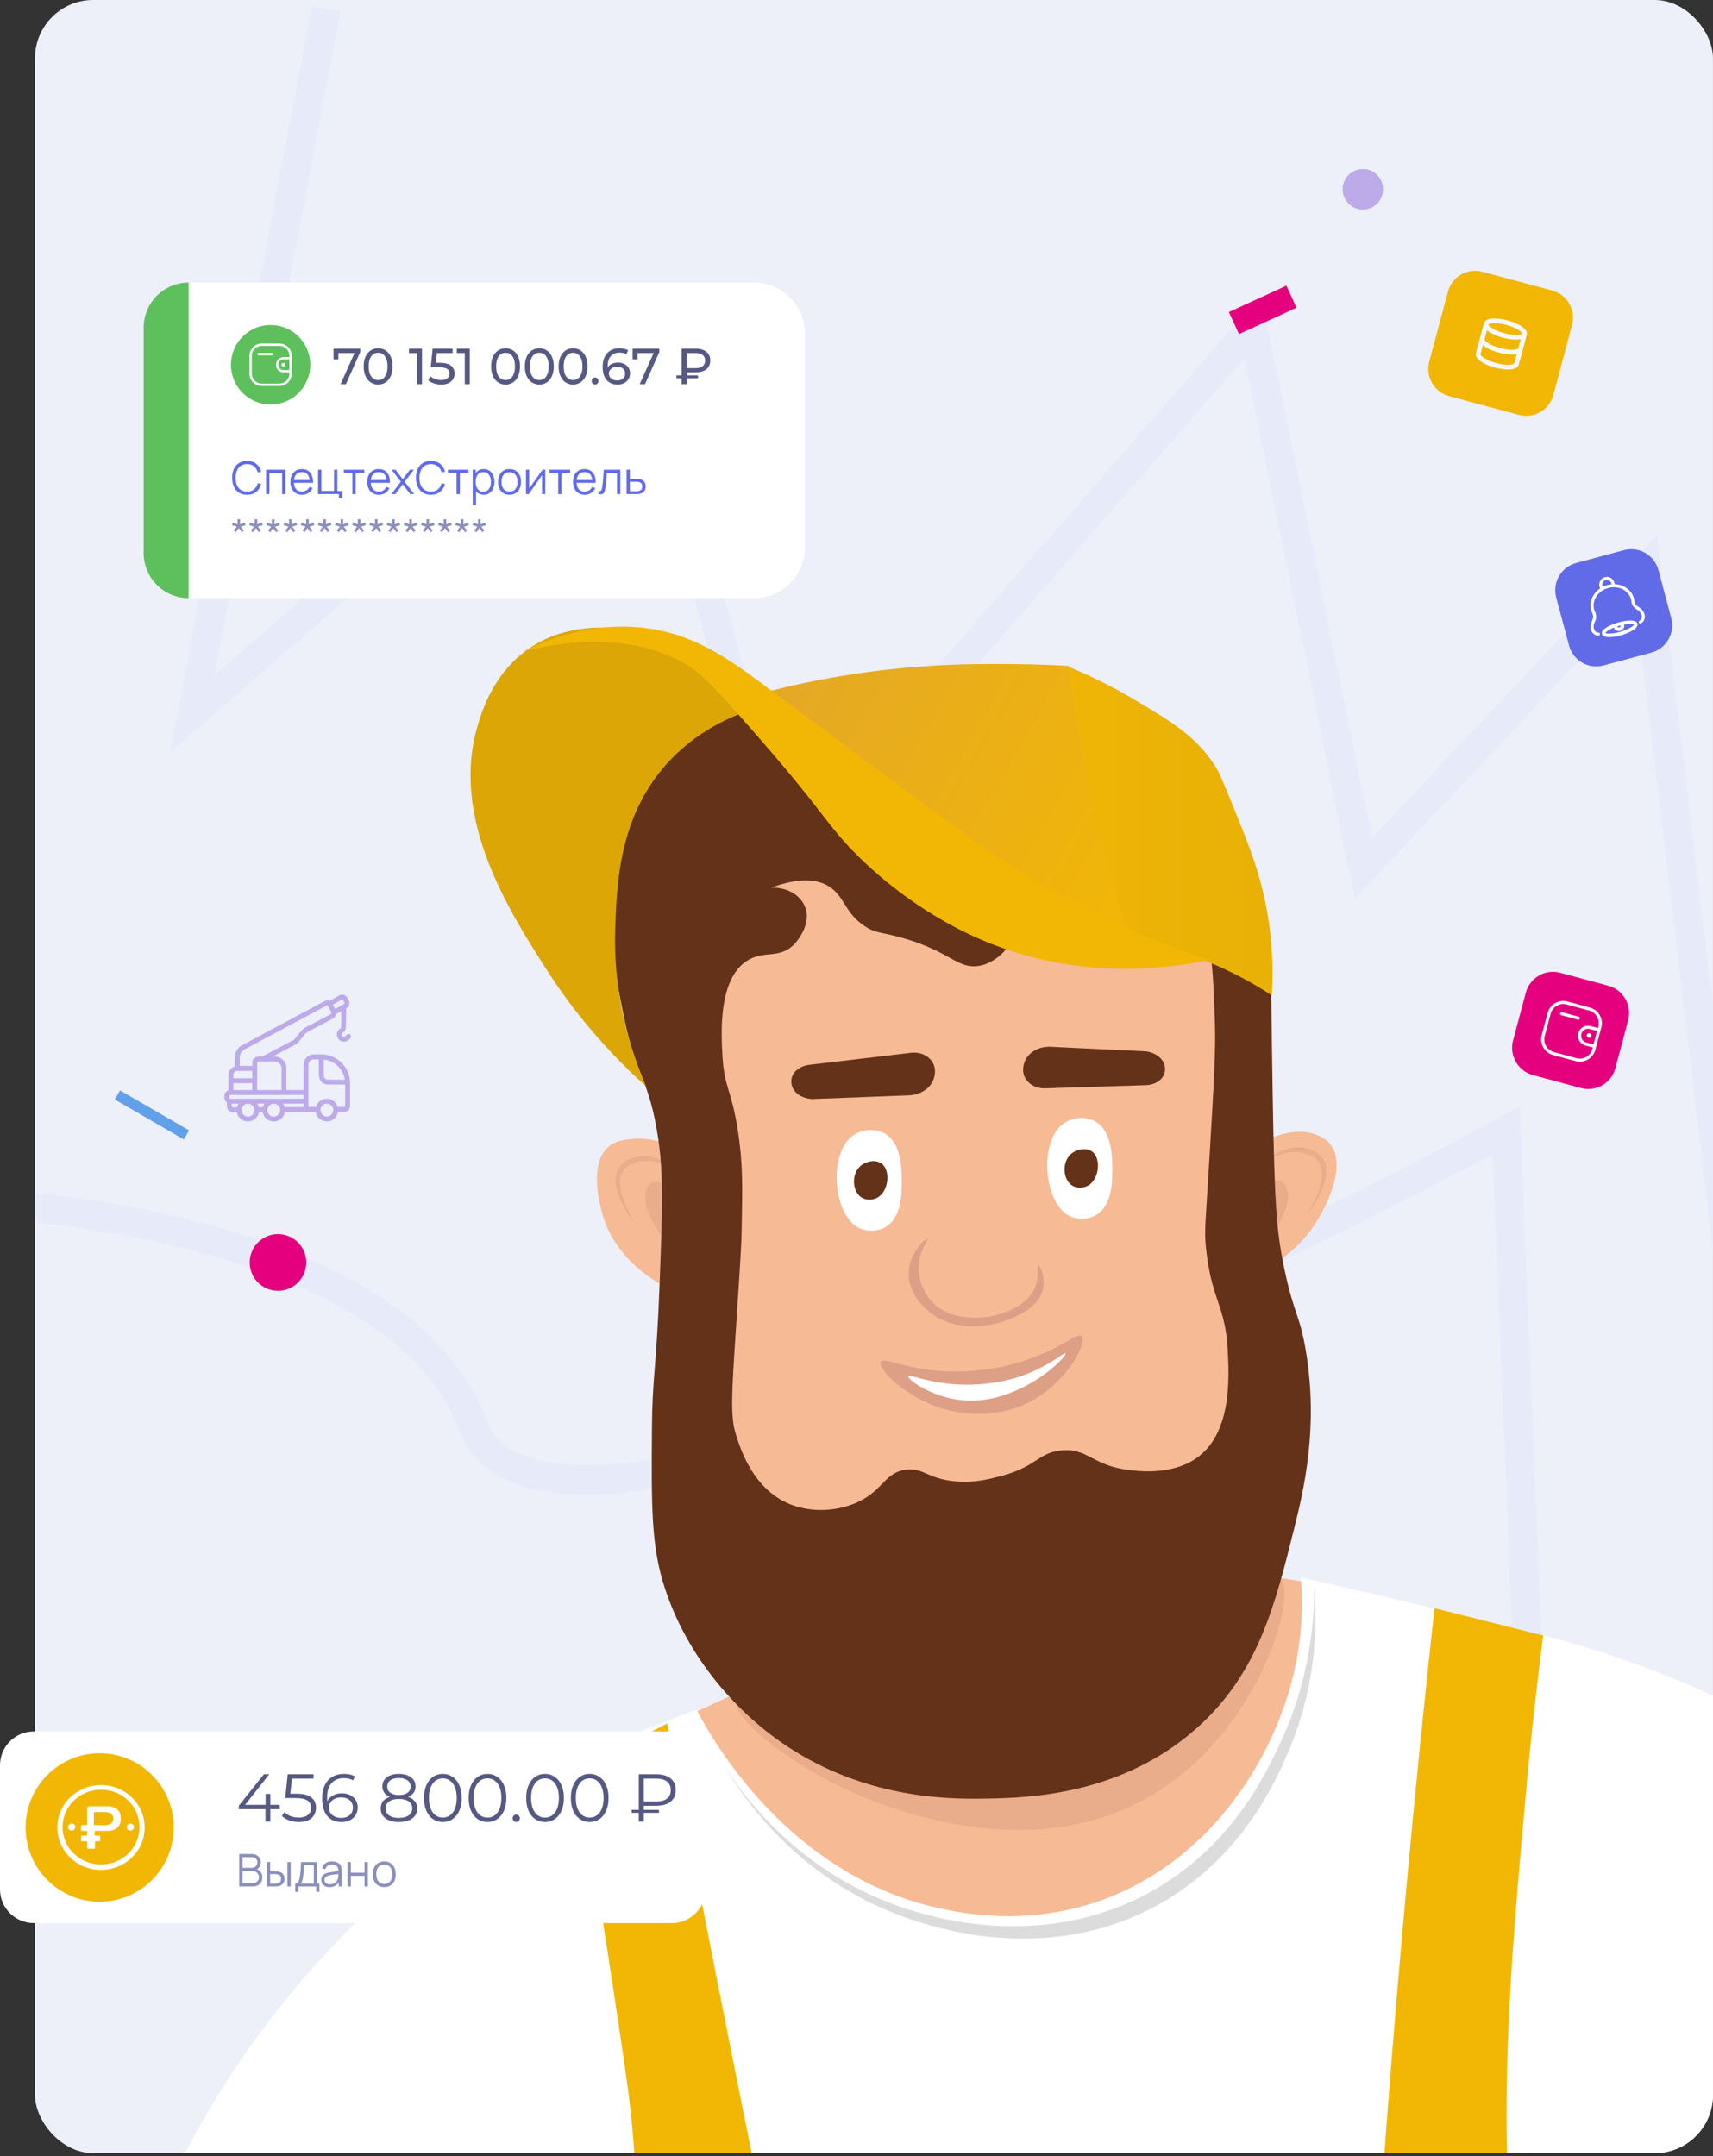 <svg width="294" height="370" viewBox="0 0 294 370" fill="none" xmlns="http://www.w3.org/2000/svg">
<rect x="0" y="0" width="294" height="370" fill="#333333" stroke="none"/>
<g clip-path="url(#clip0_0_140)">
<rect x="6" width="287.996" height="369.478" rx="10" fill="#EDEFF9"/>
<path d="M56 1.5L33 122.5L109.5 56L134 149L215 56L234 149L282.5 97.5L297.5 223L378 97.5L383.5 229.5L415.5 263.5" stroke="#E7EBF9" stroke-width="5"/>
<path d="M-10 206.303C15.826 206.56 70.241 214.608 81.288 244.751C92.334 274.895 204.027 223.477 258.493 194L270 473.901C225.507 492.1 137.748 535.726 142.658 564.638C148.795 600.78 126.548 609.238 87.425 609.238C48.301 609.238 54.438 621.541 35.26 630" stroke="#E7EBF9" stroke-width="5"/>
<path d="M114.365 146.937C102.441 166.736 115.233 193.657 117.312 197.886C116.082 197.037 112.809 195.032 108.54 195.446C107.233 195.572 105.715 195.72 104.48 196.747C100.554 200.013 103.526 208.815 103.712 209.348C106.376 216.973 113.455 220.559 115.85 221.642C116.9 232.024 119.005 244.51 123.16 258.252C126.504 269.314 130.481 278.892 134.368 286.889C129.33 289.205 124.292 291.521 119.254 293.837C120.102 298.989 122.19 307.219 128.033 315.2C140.538 332.283 163.616 339.149 183.748 335.214C203.158 331.42 220.089 317.422 226.631 298.767C230.471 287.817 229.787 277.959 228.905 272.245C223.491 271.377 218.076 270.509 212.662 269.641C211.822 256.814 212.277 242.1 215.423 226.198C216.01 223.232 216.664 220.357 217.372 217.574C220.991 215.659 223.169 213.358 224.357 211.879C227.858 207.522 231.206 199.798 228.255 196.259C227.757 195.661 227.227 195.36 226.793 195.12C221.959 192.438 215.641 196.499 214.773 197.073C216.35 191.667 222.824 167.446 209.83 148.673C189.305 119.022 131.246 118.908 114.365 146.937Z" fill="#F6BA95"/>
<path d="M126.426 291.916C128.201 288.189 155.214 307.547 183.229 298.936C206.878 291.667 216.686 268.941 219.744 271.041C222.725 273.088 216.509 296.818 197.798 307.988C180.374 318.389 160.992 312.6 154.827 310.759C138.335 305.833 125.157 294.582 126.426 291.916Z" fill="#EAAD8C"/>
<path d="M151.614 194.378C150.023 193.599 147.912 193.816 146.475 194.798C142.12 197.774 142.926 208.473 147.417 210.72C148.796 211.41 150.588 211.334 151.903 210.609C154.769 209.026 154.769 204.68 154.769 202.736C154.769 200.837 154.768 195.922 151.614 194.378Z" fill="white"/>
<path d="M151.277 199.646C150.265 198.93 148.577 199.237 147.6 200.154C146.074 201.587 146.303 204.497 147.854 205.487C148.688 206.02 149.838 205.956 150.643 205.487C152.547 204.379 152.892 200.79 151.277 199.646Z" fill="#643219"/>
<path d="M187.751 192.32C186.16 191.541 184.05 191.758 182.612 192.74C178.257 195.715 179.063 206.415 183.554 208.661C184.934 209.351 186.725 209.275 188.04 208.55C190.907 206.967 190.906 202.621 190.906 200.677C190.906 198.778 190.905 193.864 187.751 192.32Z" fill="white"/>
<path d="M187.414 197.587C186.403 196.871 184.714 197.178 183.738 198.095C182.212 199.529 182.441 202.438 183.991 203.429C184.825 203.961 185.975 203.897 186.78 203.429C188.684 202.32 189.03 198.731 187.414 197.587Z" fill="#643219"/>
<path d="M159.218 212.57C159.421 212.694 157.689 214.614 157.649 217.528C157.608 220.506 159.359 222.7 159.581 222.97C162.988 227.121 169.217 226.037 170.084 225.873C170.777 225.741 176.249 224.63 177.69 220.794C178.386 218.942 177.909 217.074 178.173 217.045C178.458 217.012 179.434 219.151 179.018 221.156C178.117 225.5 171.129 227.083 170.567 227.203C168.83 227.575 163.013 228.487 158.977 224.664C158.307 224.029 155.781 221.636 155.959 218.254C156.138 214.832 158.98 212.424 159.218 212.57Z" fill="#DD9F85"/>
<path d="M162.156 235.319C168.665 235.65 173.903 234.124 175.771 233.51C182.254 231.379 184.923 228.517 185.673 229.301C186.64 230.311 183.365 236.715 177.55 240.112C170.235 244.385 162.416 241.935 161.195 241.529C155.181 239.526 150.572 234.82 151.17 233.689C151.659 232.762 155.251 234.968 162.156 235.319Z" fill="#DD9F85"/>
<path d="M163.657 237.521C169.638 237.986 174.134 236.524 175.106 236.194C179.965 234.543 182.68 231.966 182.878 232.237C183.087 232.522 180.261 235.638 176.052 237.805C174.163 238.778 169.573 241.063 163.975 240.13C159.341 239.358 155.711 236.663 155.903 236.176C156.065 235.765 158.856 237.148 163.657 237.521Z" fill="white"/>
<path d="M218.03 198.758C217.968 198.602 221.134 196.088 224.494 197.12C224.97 197.266 226.198 197.643 226.962 198.708C229.352 202.044 224.5 208.373 224.406 208.328C224.316 208.285 228.388 202.18 226.257 199.326C225.714 198.599 224.925 198.292 224.406 198.091C221.237 196.857 218.091 198.91 218.03 198.758Z" fill="#EAAD8C"/>
<path d="M115.253 200.255C115.315 200.099 112.149 197.585 108.789 198.617C108.314 198.763 107.086 199.14 106.322 200.205C103.932 203.541 108.784 209.87 108.877 209.825C108.968 209.782 104.896 203.677 107.027 200.823C107.57 200.097 108.359 199.789 108.877 199.588C112.047 198.354 115.193 200.408 115.253 200.255Z" fill="#EAAD8C"/>
<path d="M217.423 203.221C217.712 203.036 219.021 202.201 220.015 202.763C220.143 202.835 220.527 203.079 220.821 203.84C221.387 205.301 220.906 206.809 220.606 207.611C219.266 211.198 216.609 213.874 216.315 213.661C215.938 213.386 218.798 207.863 218.025 206.534C217.99 206.474 217.959 206.427 217.959 206.427C217.313 205.473 216.167 205.781 215.928 205.295C215.678 204.787 216.585 203.756 217.423 203.221Z" fill="#EAAD8C"/>
<path d="M114.369 203.442C114.08 203.257 112.771 202.422 111.778 202.984C111.649 203.056 111.266 203.3 110.971 204.061C110.406 205.522 110.886 207.029 111.186 207.832C112.527 211.419 115.184 214.095 115.477 213.881C115.854 213.607 112.994 208.084 113.767 206.754C113.802 206.694 113.834 206.648 113.834 206.648C114.479 205.694 115.625 206.002 115.865 205.515C116.115 205.008 115.208 203.977 114.369 203.442Z" fill="#EAAD8C"/>
<path d="M175.939 158.056C172.883 163.963 169.957 165.505 167.796 165.772C164.261 166.21 162.97 163.214 154.81 160.922C151.168 159.9 150.324 160.187 148.427 158.938C144.925 156.632 144.982 153.794 142.264 152.103C140.576 151.053 137.665 150.35 132.36 152.324C134.915 152.222 137.187 153.455 138.082 155.41C139.547 158.609 136.474 161.867 136.322 162.024C133.748 164.672 131.112 162.979 128.178 164.891C123.251 168.1 123.775 177.319 123.996 181.205C124.306 186.66 125.511 186.829 126.637 193.993C127.506 199.518 127.432 203.508 127.297 210.749C127.238 213.962 127.126 215.465 126.197 229.709C125.622 238.513 125.353 242.972 126.197 245.804C126.925 248.246 129.102 255.548 135.661 258.15C139.368 259.621 143.866 259.349 147.326 257.709C151.643 255.664 151.834 252.679 155.47 252.198C158.469 251.801 159.119 253.728 163.834 254.182C167.189 254.505 169.81 253.814 171.758 253.3C178.022 251.647 178.137 249.298 182.102 248.89C186.593 248.428 187.355 251.348 193.327 252.198C194.95 252.428 201.241 253.323 205.653 249.993C211.436 245.628 210.953 236.298 210.715 231.694C210.312 223.885 207.88 223.112 206.974 214.056C206.675 211.078 206.874 210.517 207.634 197.741C208.332 186.007 208.678 180.047 208.514 175.473C208.172 165.897 208.001 161.109 205.653 156.733C200.49 147.112 190.623 145.718 191.126 142.182C191.427 140.069 195.355 137.733 210.495 136.45C212.434 140.488 215.139 146.93 216.878 155.19C218.333 162.098 218.052 165.247 218.419 187.379C218.735 206.479 219.061 211.171 220.4 217.583C222.077 225.618 223.087 225.545 224.141 231.914C226.309 245.012 223.755 255.714 222.16 262.119C218.83 275.494 215.928 287.151 205.433 296.512C192.266 308.257 175.965 308.526 169.116 308.638C162.608 308.746 146.594 308.772 131.92 297.394C128.601 294.821 118.678 286.491 114.091 272.481C111.76 265.36 111.804 258.694 111.89 245.363C111.951 235.996 112.625 235.618 113.211 220.229C113.679 207.931 113.895 201.657 112.991 195.536C111.426 184.941 109.158 184.758 107.048 174.371C105.322 165.872 102.695 152.936 108.369 140.198C109.289 138.131 116.075 123.395 128.398 120.135C143.765 116.069 165.585 130.421 175.939 158.056Z" fill="#643219"/>
<path d="M180.532 179.641C178.615 179.499 176.864 180.318 176.073 181.75C175.879 182.101 175.238 183.405 175.845 184.762C176.392 185.986 177.744 186.779 179.282 186.76C185.059 186.579 190.835 186.398 196.612 186.217C198.112 186.183 199.364 185.446 199.796 184.345C200.062 183.665 199.94 183.04 199.865 182.768C199.532 181.56 198.299 180.653 196.74 180.416C191.338 180.158 185.935 179.9 180.532 179.641Z" fill="#643219"/>
<path d="M155.803 187.968C157.754 187.945 159.454 186.963 160.129 185.443C160.294 185.071 160.829 183.694 160.096 182.373C159.435 181.181 157.999 180.496 156.444 180.65C150.617 181.338 144.789 182.026 138.962 182.715C137.448 182.88 136.245 183.736 135.905 184.888C135.695 185.6 135.873 186.223 135.973 186.491C136.416 187.686 137.742 188.496 139.339 188.6C144.827 188.39 150.315 188.179 155.803 187.968Z" fill="#643219"/>
<path d="M119.551 293.392C121.779 297.668 134.971 322.026 161.832 327.594C165.695 328.395 176.217 330.441 188.307 326.331C207.372 319.849 218.873 301.941 222.262 286.172C223.656 279.686 223.547 274.169 223.271 270.681C227.512 271.632 233.704 273.039 241.173 274.807C254.364 277.929 264.175 280.436 264.874 280.616C333.326 298.247 369.985 352.909 369.985 352.909C394.629 389.654 397.685 427.789 397.74 447.056C389.528 449.29 376.284 451.787 360.154 449.99C347.214 448.548 336.889 444.84 329.889 441.677C334.724 463.356 338.018 492.783 331.936 526.21C330.467 534.284 328.591 541.822 326.48 548.801C244.514 544.307 162.548 539.813 80.582 535.319C77.891 526.653 75.199 517.987 72.508 509.32C70.659 503.838 68.882 495.793 70.111 486.38C73.668 459.15 99.155 445.25 102.45 443.521C96.4 449.147 86.789 456.608 73.377 461.806C47.537 471.822 24.318 466.951 15.233 464.515C13.493 451.862 8.797 406.416 36.966 360.256C65.086 314.175 107.504 297.627 119.551 293.392Z" fill="white"/>
<path d="M183.261 114.349C188.384 116.479 192.457 118.701 195.382 120.457C201.491 124.125 205.602 126.658 208.682 131.675C209.362 132.782 210.056 134.484 211.444 137.887C213.75 143.539 215.569 148.001 216.798 153.157C217.758 157.187 218.725 163.185 218.285 170.811C215.596 169.046 211.215 166.457 205.421 164.33C196.565 161.08 194.299 162.54 189.903 160.371C177.199 154.104 171.17 129.606 180.034 117.67C181.248 116.035 182.516 114.939 183.261 114.349Z" fill="url(#paint0_linear_0_140)"/>
<path d="M129.59 119.25C135.554 117.622 140.579 116.642 144.173 116.039C157.204 113.853 167.655 113.898 173.818 113.952C177.894 113.988 181.237 114.145 183.433 114.273C184.651 124.003 186.567 134.684 189.522 146.056C190.961 151.591 192.529 156.838 194.17 161.787C183.399 156.606 171.369 149.998 158.755 141.561C147.515 134.044 137.82 126.417 129.59 119.25Z" fill="url(#paint1_linear_0_140)"/>
<path d="M110.882 186.419C108.097 180.024 105.222 170.69 105.592 159.407C105.849 151.562 106.236 139.754 114.96 130.509C120.426 124.716 126.912 122.317 130.682 121.271C128.645 118.564 124.763 114.188 118.534 111.201C117.306 110.612 101.572 103.347 90.297 111.64C84.671 115.779 82.769 121.869 81.981 124.515C77.229 140.482 87.415 156.399 93.798 166.376C97.084 171.51 102.483 178.867 110.882 186.419Z" fill="#DBA606"/>
<path d="M207.385 164.771C199.803 166.336 185.975 167.945 170.934 162.268C159.16 157.824 150.891 150.523 147.057 146.698C141.923 141.576 141.309 139.279 130.552 126.954C124.137 119.605 120.869 115.893 117.892 114.113C113.931 111.743 105.263 107.991 90.01 111.705C94.397 109.528 101.546 106.831 110.04 107.692C119.153 108.616 125.242 113.171 132.315 118.447C153.801 134.475 164.662 142.55 169.972 146.216C178.089 151.82 190.332 159.016 207.385 164.771Z" fill="#F2B705"/>
<path d="M114.505 295.742C125.685 354.103 134.533 396.83 137.193 408.585C137.868 411.571 139.341 417.788 144.258 423.556C145.595 425.125 148.909 428.693 155.671 431.995C169.881 438.933 184.416 437.419 191.27 436.622C193.451 436.369 210.927 434.169 224.151 424.373C229.178 420.649 231.63 417.28 233.119 414.029C235.005 409.91 235.304 406.075 235.293 403.686C236.914 377.112 238.974 349.937 241.529 322.194C242.967 306.572 244.527 291.161 246.196 275.964C252.419 277.522 258.641 279.081 264.864 280.639C264.052 286.859 262.934 296.1 261.924 307.325C259.163 337.991 256.847 363.711 260.293 394.431C264.676 433.507 275.893 458.482 279.315 465.748C289.796 488 299.581 497.894 307.849 504.129C317.493 511.403 327.013 515.163 333.664 517.195C333.814 533.086 331.481 545.232 329.316 553.398C326.954 562.313 324.39 568.004 322.523 579.258C320.674 590.399 320.841 598.961 320.892 602.395C321.454 639.803 316.95 640.235 319.877 727.78C319.877 727.78 321.939 789.435 316.535 932.07C316.485 933.392 316.765 937.104 314.564 940.459C311.893 944.531 307.574 945.243 295.345 947.919C277.681 951.784 273.97 953.083 270.101 950.448C266.496 947.993 265.325 943.873 264.804 941.94C248.369 881.009 228.149 821.045 214.368 759.457C210.084 740.312 206.077 724.003 201.053 724.07C196.89 724.126 193.452 735.402 188.552 759.185C181.126 795.234 179.1 817.506 175.264 846.125C175.264 846.125 167.767 902.055 146.111 936.421C144.224 939.416 141.465 943.036 136.905 945.259C131.576 947.857 125.533 946.935 113.447 945.089C109.483 944.484 106.897 943.875 104.823 941.765C101.8 938.688 101.697 934.283 101.648 932.959C98.786 855.835 84.751 779.455 80.573 702.392C79.13 675.776 77.137 648.67 77.137 648.67C73.484 598.996 70.474 577.47 71.159 542.238C71.45 527.229 72.219 515.032 72.789 507.396C77.246 501.223 83.056 492.343 88.55 480.992C99.185 459.02 102.472 440.524 105.127 424.918C107.135 413.112 111.519 387.341 107.844 359.044C106.825 351.201 103.284 328.5 102.953 326.379C101.507 317.115 100.267 309.481 99.42 304.331C101.331 303.14 103.309 301.948 105.355 300.761C108.474 298.952 111.53 297.282 114.505 295.742Z" fill="#F2B705"/>
<path d="M225.564 272.165C225.594 277.903 224.894 288.155 219.61 299.359C217.142 304.592 211.29 317.002 197.463 324.645C179.471 334.591 161.121 329.201 156.979 327.985C136.822 322.065 126.66 306.795 124.115 302.699C126.687 307.152 136.245 322.425 155.788 329.178C159.942 330.613 179.745 337.456 198.892 326.792C213.027 318.919 218.821 305.951 221.039 300.791C226.253 288.661 226.049 277.712 225.564 272.165Z" fill="#DCDCDC"/>
</g>
<path d="M267.091 102.535C266.401 99.955 267.929 97.304 270.503 96.613L278.723 94.405C281.297 93.714 283.942 95.245 284.632 97.824L286.834 106.063C287.524 108.642 285.997 111.293 283.423 111.985L275.203 114.192C272.629 114.883 269.983 113.353 269.294 110.773L267.091 102.535Z" fill="#616BE8"/>
<path d="M278.349 106.662C278.127 106.71 277.905 106.767 277.687 106.83C277.481 106.903 277.262 106.961 277.039 107.043C276.489 107.242 274.713 107.959 274.953 108.785C275.17 109.534 276.793 109.425 278.305 108.985C279.818 108.544 281.246 107.765 281.029 107.016C280.791 106.193 278.917 106.537 278.349 106.662ZM277.566 107.483C277.746 107.425 277.944 107.367 278.127 107.32L278.156 107.419C278.177 107.493 278.079 107.613 277.921 107.659C277.763 107.705 277.616 107.656 277.595 107.583L277.566 107.483ZM278.137 108.405C276.573 108.86 275.624 108.733 275.533 108.627C275.544 108.516 275.982 108.095 276.998 107.688L277.017 107.751C277.135 108.158 277.616 108.377 278.089 108.239C278.563 108.101 278.852 107.658 278.734 107.251L278.716 107.188C279.792 106.986 280.386 107.104 280.449 107.174C280.435 107.332 279.701 107.95 278.137 108.405Z" fill="white"/>
<path d="M281.212 104.15C280.811 103.934 280.562 103.59 280.527 103.206C280.51 103.012 280.473 102.819 280.419 102.632C280.011 101.223 278.667 100.311 277.141 100.251L277.049 99.936C276.847 99.239 276.118 98.836 275.422 99.039C274.727 99.241 274.326 99.973 274.528 100.669L274.617 100.977C273.346 101.845 272.689 103.346 273.099 104.763C273.152 104.946 273.224 105.126 273.311 105.297C273.489 105.646 273.463 106.089 273.241 106.51C272.976 107.012 272.92 107.589 273.085 108.132C273.249 108.678 273.749 109.058 274.327 109.078C274.472 109.085 274.591 108.97 274.597 108.826C274.602 108.681 274.489 108.561 274.345 108.556C273.991 108.543 273.685 108.312 273.585 107.98C273.461 107.57 273.502 107.134 273.703 106.754C274.006 106.18 274.032 105.563 273.777 105.059C273.704 104.917 273.646 104.769 273.602 104.617C273.157 103.083 274.212 101.422 275.954 100.915C277.695 100.408 279.474 101.244 279.919 102.778C279.964 102.934 279.994 103.093 280.008 103.253C280.058 103.806 280.416 104.314 280.965 104.611C281.355 104.822 281.635 105.173 281.754 105.599C281.852 105.949 281.7 106.328 281.383 106.521C281.26 106.595 281.221 106.756 281.296 106.879C281.358 106.983 281.481 107.027 281.591 106.995C281.613 106.989 281.634 106.979 281.654 106.967C282.169 106.653 282.417 106.032 282.256 105.458C282.098 104.894 281.727 104.429 281.212 104.15ZM276.601 100.263C276.338 100.287 276.073 100.335 275.808 100.412C275.552 100.487 275.308 100.584 275.08 100.699L275.029 100.524C274.907 100.104 275.149 99.663 275.568 99.541C275.987 99.419 276.427 99.661 276.549 100.081L276.601 100.263Z" fill="white"/>
<path d="M261.872 170.344C262.56 167.764 265.203 166.234 267.776 166.928L276.022 169.15C278.595 169.844 280.124 172.497 279.436 175.077L277.248 183.291C276.561 185.871 273.918 187.4 271.344 186.707L263.099 184.484C260.526 183.791 258.997 181.137 259.684 178.557L261.872 170.344Z" fill="#E5007E"/>
<path d="M272.863 172.895L269.014 171.856C267.536 171.457 266.014 172.333 265.621 173.809L264.599 177.652C264.207 179.127 265.09 180.652 266.569 181.051L270.418 182.091C271.896 182.49 273.418 181.613 273.81 180.138L274.832 176.296C275.224 174.82 274.341 173.294 272.863 172.895ZM274.253 176.412L272.979 176.069C272.071 175.823 271.135 176.361 270.882 177.312C270.641 178.219 271.184 179.157 272.093 179.402L273.366 179.746L273.299 180.001C272.981 181.194 271.75 181.903 270.553 181.58L266.704 180.541C265.508 180.218 264.793 178.984 265.111 177.79L266.133 173.947C266.45 172.753 267.682 172.044 268.878 172.367L272.727 173.406C273.923 173.729 274.638 174.964 274.32 176.158L274.253 176.412ZM274.105 176.92L273.49 179.232L272.228 178.891C271.602 178.722 271.227 178.075 271.405 177.407C271.571 176.781 272.217 176.41 272.843 176.579L274.105 176.92Z" fill="white"/>
<path d="M270.951 174.472L268.079 173.698C267.938 173.66 267.793 173.743 267.756 173.884C267.719 174.024 267.803 174.169 267.944 174.206L270.816 174.98C270.957 175.018 271.102 174.935 271.139 174.795C271.176 174.654 271.092 174.51 270.951 174.472Z" fill="white"/>
<path d="M272.339 177.592C272.282 177.807 272.41 178.028 272.626 178.086C272.841 178.144 273.062 178.017 273.119 177.802C273.176 177.588 273.048 177.366 272.832 177.308C272.617 177.25 272.396 177.377 272.339 177.592Z" fill="white"/>
<path d="M248.509 50.05C249.199 47.471 251.844 45.94 254.418 46.631L266.398 49.848C268.971 50.539 270.499 53.191 269.809 55.77L266.599 67.776C265.91 70.355 263.264 71.886 260.69 71.195L248.711 67.978C246.137 67.287 244.61 64.635 245.299 62.056L248.509 50.05Z" fill="#F2B705"/>
<path fill-rule="evenodd" clip-rule="evenodd" d="M254.678 55.478C254.765 55.156 255.026 54.964 255.281 54.854C255.541 54.742 255.865 54.683 256.214 54.662C256.916 54.62 257.815 54.726 258.754 54.978C259.692 55.23 260.524 55.589 261.111 55.977C261.402 56.17 261.653 56.383 261.823 56.611C261.989 56.834 262.119 57.131 262.033 57.453L260.662 62.581C260.576 62.902 260.317 63.094 260.062 63.205C259.802 63.318 259.479 63.377 259.131 63.398C258.43 63.441 257.53 63.334 256.587 63.081C255.643 62.828 254.811 62.469 254.225 62.081C253.934 61.888 253.684 61.675 253.515 61.447C253.35 61.224 253.222 60.927 253.307 60.605L253.99 58.054C253.991 58.05 253.992 58.046 253.993 58.042C253.994 58.039 253.994 58.036 253.995 58.033L254.678 55.478ZM254.512 59.215L254.085 60.812C254.084 60.821 254.088 60.868 254.161 60.967C254.253 61.091 254.419 61.243 254.669 61.409C255.164 61.737 255.911 62.065 256.795 62.303C257.679 62.54 258.489 62.63 259.082 62.594C259.381 62.576 259.601 62.527 259.742 62.465C259.855 62.417 259.882 62.377 259.886 62.37L260.313 60.773C260.157 60.804 259.99 60.824 259.816 60.834C259.115 60.877 258.216 60.771 257.272 60.517C256.329 60.264 255.497 59.905 254.911 59.517C254.766 59.421 254.631 59.32 254.512 59.215ZM260.573 59.799L260.999 58.207C260.841 58.239 260.673 58.259 260.498 58.269C259.796 58.312 258.896 58.206 257.958 57.954C257.02 57.702 256.188 57.343 255.601 56.954C255.454 56.858 255.318 56.756 255.198 56.649L254.77 58.249C254.77 58.258 254.774 58.306 254.846 58.403C254.938 58.527 255.105 58.68 255.354 58.845C255.85 59.173 256.597 59.502 257.48 59.739C258.364 59.976 259.175 60.066 259.768 60.03C260.066 60.012 260.286 59.963 260.428 59.902C260.541 59.853 260.567 59.813 260.571 59.806C260.572 59.804 260.572 59.802 260.573 59.799ZM261.255 57.244C261.248 57.256 261.216 57.292 261.113 57.337C260.97 57.398 260.749 57.447 260.449 57.465C259.855 57.501 259.044 57.411 258.166 57.175C257.288 56.939 256.541 56.611 256.044 56.282C255.794 56.116 255.626 55.963 255.533 55.838C255.466 55.748 255.457 55.701 255.456 55.687C255.464 55.675 255.495 55.639 255.598 55.594C255.741 55.533 255.962 55.484 256.262 55.466C256.857 55.431 257.667 55.52 258.545 55.756C259.423 55.992 260.17 56.321 260.667 56.65C260.918 56.815 261.085 56.968 261.178 57.093C261.246 57.183 261.255 57.23 261.255 57.244ZM261.258 57.24L261.257 57.241L261.258 57.24ZM259.886 62.368L259.886 62.37L259.886 62.368ZM254.085 60.81L254.085 60.812L254.085 60.81ZM255.456 55.683L255.456 55.682L255.456 55.683Z" fill="#F8F8FA"/>
<path d="M0 302.922C0 299.717 2.592 297.12 5.79 297.12H115.31C118.508 297.12 121.1 299.717 121.1 302.922V324.198C121.1 327.402 118.508 330 115.31 330H5.79C2.592 330 0 327.402 0 324.198V302.922Z" fill="white"/>
<path d="M48.019 310.457H46.398V312.593H45.564V310.457H40.991V309.854L45.286 304.469H46.213L42.068 309.715H45.588V307.835H46.398V309.715H48.019V310.457Z" fill="#565981"/>
<path d="M50.87 307.8C52.044 307.8 52.897 308.013 53.429 308.438C53.97 308.856 54.24 309.444 54.24 310.202C54.24 310.674 54.128 311.096 53.904 311.467C53.688 311.838 53.36 312.132 52.92 312.349C52.48 312.558 51.94 312.662 51.299 312.662C50.72 312.662 50.168 312.57 49.643 312.384C49.126 312.19 48.709 311.935 48.392 311.618L48.798 310.957C49.068 311.235 49.423 311.463 49.863 311.641C50.303 311.811 50.778 311.896 51.287 311.896C51.959 311.896 52.476 311.746 52.839 311.444C53.209 311.142 53.395 310.74 53.395 310.237C53.395 309.68 53.186 309.258 52.769 308.972C52.36 308.686 51.666 308.543 50.685 308.543H48.96L49.377 304.469H53.812V305.212H50.106L49.828 307.8H50.87Z" fill="#565981"/>
<path d="M58.656 307.73C59.189 307.73 59.66 307.831 60.069 308.032C60.486 308.233 60.81 308.52 61.042 308.891C61.273 309.254 61.389 309.68 61.389 310.167C61.389 310.663 61.269 311.1 61.03 311.479C60.791 311.858 60.459 312.152 60.034 312.361C59.617 312.562 59.147 312.662 58.622 312.662C57.549 312.662 56.727 312.31 56.155 311.606C55.584 310.895 55.298 309.893 55.298 308.601C55.298 307.696 55.453 306.93 55.761 306.303C56.07 305.676 56.503 305.204 57.058 304.887C57.614 304.562 58.263 304.4 59.004 304.4C59.806 304.4 60.447 304.547 60.926 304.841L60.59 305.514C60.204 305.259 59.679 305.131 59.015 305.131C58.12 305.131 57.417 305.417 56.908 305.99C56.398 306.554 56.144 307.378 56.144 308.461C56.144 308.655 56.155 308.875 56.178 309.123C56.379 308.682 56.699 308.342 57.139 308.102C57.579 307.854 58.085 307.73 58.656 307.73ZM58.587 311.954C59.173 311.954 59.648 311.796 60.011 311.479C60.382 311.154 60.567 310.724 60.567 310.191C60.567 309.657 60.382 309.231 60.011 308.914C59.648 308.597 59.154 308.438 58.529 308.438C58.12 308.438 57.757 308.516 57.441 308.67C57.132 308.825 56.889 309.038 56.711 309.309C56.533 309.579 56.445 309.881 56.445 310.214C56.445 310.523 56.526 310.81 56.688 311.073C56.858 311.336 57.105 311.548 57.429 311.711C57.753 311.873 58.139 311.954 58.587 311.954Z" fill="#565981"/>
<path d="M70.028 308.334C70.538 308.504 70.928 308.759 71.198 309.1C71.476 309.44 71.615 309.85 71.615 310.33C71.615 310.802 71.487 311.216 71.233 311.572C70.978 311.92 70.611 312.19 70.132 312.384C69.662 312.57 69.106 312.662 68.465 312.662C67.492 312.662 66.728 312.454 66.172 312.036C65.617 311.618 65.339 311.049 65.339 310.33C65.339 309.842 65.47 309.432 65.732 309.1C66.002 308.759 66.392 308.504 66.902 308.334C66.485 308.171 66.168 307.939 65.952 307.638C65.736 307.328 65.628 306.964 65.628 306.547C65.628 305.889 65.883 305.367 66.392 304.98C66.91 304.593 67.6 304.4 68.465 304.4C69.036 304.4 69.534 304.489 69.959 304.667C70.391 304.837 70.727 305.084 70.966 305.409C71.206 305.734 71.325 306.113 71.325 306.547C71.325 306.964 71.213 307.328 70.989 307.638C70.766 307.939 70.445 308.171 70.028 308.334ZM66.462 306.57C66.462 307.019 66.639 307.375 66.995 307.638C67.35 307.901 67.84 308.032 68.465 308.032C69.09 308.032 69.581 307.901 69.936 307.638C70.298 307.375 70.48 307.022 70.48 306.581C70.48 306.125 70.295 305.765 69.924 305.502C69.561 305.239 69.075 305.108 68.465 305.108C67.847 305.108 67.357 305.239 66.995 305.502C66.639 305.765 66.462 306.121 66.462 306.57ZM68.465 311.954C69.183 311.954 69.743 311.808 70.144 311.514C70.553 311.22 70.758 310.821 70.758 310.318C70.758 309.815 70.553 309.421 70.144 309.135C69.743 308.841 69.183 308.694 68.465 308.694C67.755 308.694 67.195 308.841 66.786 309.135C66.385 309.421 66.184 309.815 66.184 310.318C66.184 310.829 66.385 311.231 66.786 311.525C67.188 311.811 67.747 311.954 68.465 311.954Z" fill="#565981"/>
<path d="M76 312.662C75.374 312.662 74.815 312.496 74.321 312.163C73.834 311.831 73.452 311.355 73.174 310.736C72.904 310.109 72.769 309.374 72.769 308.531C72.769 307.688 72.904 306.957 73.174 306.338C73.452 305.711 73.834 305.231 74.321 304.899C74.815 304.566 75.374 304.4 76 304.4C76.625 304.4 77.181 304.566 77.667 304.899C78.161 305.231 78.547 305.711 78.825 306.338C79.103 306.957 79.242 307.688 79.242 308.531C79.242 309.374 79.103 310.109 78.825 310.736C78.547 311.355 78.161 311.831 77.667 312.163C77.181 312.496 76.625 312.662 76 312.662ZM76 311.896C76.471 311.896 76.883 311.765 77.239 311.502C77.601 311.239 77.883 310.856 78.084 310.353C78.285 309.85 78.385 309.243 78.385 308.531C78.385 307.819 78.285 307.212 78.084 306.709C77.883 306.206 77.601 305.823 77.239 305.56C76.883 305.297 76.471 305.166 76 305.166C75.529 305.166 75.112 305.297 74.749 305.56C74.394 305.823 74.116 306.206 73.915 306.709C73.715 307.212 73.614 307.819 73.614 308.531C73.614 309.243 73.715 309.85 73.915 310.353C74.116 310.856 74.394 311.239 74.749 311.502C75.112 311.765 75.529 311.896 76 311.896Z" fill="#565981"/>
<path d="M83.666 312.662C83.041 312.662 82.481 312.496 81.987 312.163C81.501 311.831 81.119 311.355 80.841 310.736C80.571 310.109 80.436 309.374 80.436 308.531C80.436 307.688 80.571 306.957 80.841 306.338C81.119 305.711 81.501 305.231 81.987 304.899C82.481 304.566 83.041 304.4 83.666 304.4C84.292 304.4 84.847 304.566 85.334 304.899C85.828 305.231 86.214 305.711 86.492 306.338C86.77 306.957 86.909 307.688 86.909 308.531C86.909 309.374 86.77 310.109 86.492 310.736C86.214 311.355 85.828 311.831 85.334 312.163C84.847 312.496 84.292 312.662 83.666 312.662ZM83.666 311.896C84.137 311.896 84.55 311.765 84.905 311.502C85.268 311.239 85.55 310.856 85.751 310.353C85.951 309.85 86.052 309.243 86.052 308.531C86.052 307.819 85.951 307.212 85.751 306.709C85.55 306.206 85.268 305.823 84.905 305.56C84.55 305.297 84.137 305.166 83.666 305.166C83.195 305.166 82.779 305.297 82.416 305.56C82.061 305.823 81.783 306.206 81.582 306.709C81.381 307.212 81.281 307.819 81.281 308.531C81.281 309.243 81.381 309.85 81.582 310.353C81.783 310.856 82.061 311.239 82.416 311.502C82.779 311.765 83.195 311.896 83.666 311.896Z" fill="#565981"/>
<path d="M88.603 312.651C88.434 312.651 88.287 312.589 88.163 312.465C88.048 312.341 87.99 312.19 87.99 312.013C87.99 311.835 88.048 311.688 88.163 311.572C88.287 311.448 88.434 311.386 88.603 311.386C88.773 311.386 88.92 311.448 89.043 311.572C89.167 311.688 89.229 311.835 89.229 312.013C89.229 312.19 89.167 312.341 89.043 312.465C88.92 312.589 88.773 312.651 88.603 312.651Z" fill="#565981"/>
<path d="M93.538 312.662C92.913 312.662 92.353 312.496 91.859 312.163C91.373 311.831 90.991 311.355 90.713 310.736C90.443 310.109 90.308 309.374 90.308 308.531C90.308 307.688 90.443 306.957 90.713 306.338C90.991 305.711 91.373 305.231 91.859 304.899C92.353 304.566 92.913 304.4 93.538 304.4C94.163 304.4 94.719 304.566 95.206 304.899C95.7 305.231 96.086 305.711 96.364 306.338C96.641 306.957 96.78 307.688 96.78 308.531C96.78 309.374 96.641 310.109 96.364 310.736C96.086 311.355 95.7 311.831 95.206 312.163C94.719 312.496 94.163 312.662 93.538 312.662ZM93.538 311.896C94.009 311.896 94.422 311.765 94.777 311.502C95.14 311.239 95.422 310.856 95.622 310.353C95.823 309.85 95.924 309.243 95.924 308.531C95.924 307.819 95.823 307.212 95.622 306.709C95.422 306.206 95.14 305.823 94.777 305.56C94.422 305.297 94.009 305.166 93.538 305.166C93.067 305.166 92.65 305.297 92.288 305.56C91.933 305.823 91.655 306.206 91.454 306.709C91.253 307.212 91.153 307.819 91.153 308.531C91.153 309.243 91.253 309.85 91.454 310.353C91.655 310.856 91.933 311.239 92.288 311.502C92.65 311.765 93.067 311.896 93.538 311.896Z" fill="#565981"/>
<path d="M101.205 312.662C100.58 312.662 100.02 312.496 99.526 312.163C99.04 311.831 98.657 311.355 98.38 310.736C98.109 310.109 97.974 309.374 97.974 308.531C97.974 307.688 98.109 306.957 98.38 306.338C98.657 305.711 99.04 305.231 99.526 304.899C100.02 304.566 100.58 304.4 101.205 304.4C101.83 304.4 102.386 304.566 102.872 304.899C103.366 305.231 103.752 305.711 104.03 306.338C104.308 306.957 104.447 307.688 104.447 308.531C104.447 309.374 104.308 310.109 104.03 310.736C103.752 311.355 103.366 311.831 102.872 312.163C102.386 312.496 101.83 312.662 101.205 312.662ZM101.205 311.896C101.676 311.896 102.089 311.765 102.444 311.502C102.807 311.239 103.088 310.856 103.289 310.353C103.49 309.85 103.59 309.243 103.59 308.531C103.59 307.819 103.49 307.212 103.289 306.709C103.088 306.206 102.807 305.823 102.444 305.56C102.089 305.297 101.676 305.166 101.205 305.166C100.734 305.166 100.317 305.297 99.954 305.56C99.599 305.823 99.321 306.206 99.121 306.709C98.92 307.212 98.82 307.819 98.82 308.531C98.82 309.243 98.92 309.85 99.121 310.353C99.321 310.856 99.599 311.239 99.954 311.502C100.317 311.765 100.734 311.896 101.205 311.896Z" fill="#565981"/>
<path d="M110.489 309.866V310.574H113.095V311.084H110.489V312.593H109.633V311.084H108.417V310.574H109.633V304.469H112.666C113.709 304.469 114.519 304.705 115.098 305.177C115.685 305.642 115.978 306.303 115.978 307.162C115.978 308.028 115.685 308.697 115.098 309.169C114.519 309.634 113.709 309.866 112.666 309.866H110.489ZM110.489 305.212V309.135H112.678C113.465 309.135 114.067 308.964 114.484 308.624C114.909 308.284 115.121 307.8 115.121 307.173C115.121 306.547 114.909 306.063 114.484 305.723C114.067 305.382 113.465 305.212 112.678 305.212H110.489Z" fill="#565981"/>
<path d="M41.068 323.714V318.144H43.214C43.525 318.144 43.797 318.208 44.028 318.337C44.26 318.466 44.44 318.64 44.569 318.859C44.697 319.076 44.762 319.316 44.762 319.579C44.762 319.878 44.682 320.145 44.522 320.38C44.363 320.612 44.149 320.773 43.882 320.863L43.874 320.674C44.234 320.777 44.517 320.957 44.723 321.215C44.929 321.473 45.032 321.785 45.032 322.151C45.032 322.474 44.964 322.752 44.827 322.987C44.691 323.219 44.499 323.398 44.252 323.525C44.005 323.651 43.718 323.714 43.391 323.714H41.068ZM41.639 323.169H43.252C43.479 323.169 43.682 323.129 43.862 323.049C44.042 322.966 44.184 322.85 44.287 322.701C44.392 322.551 44.445 322.37 44.445 322.159C44.445 321.953 44.398 321.767 44.302 321.602C44.207 321.437 44.077 321.305 43.913 321.207C43.75 321.107 43.565 321.057 43.357 321.057H41.639V323.169ZM41.639 320.519H43.21C43.388 320.519 43.55 320.479 43.696 320.399C43.843 320.316 43.959 320.204 44.044 320.062C44.131 319.921 44.175 319.757 44.175 319.571C44.175 319.308 44.084 319.094 43.901 318.929C43.721 318.764 43.49 318.681 43.21 318.681H41.639V320.519Z" fill="#8B8FBB"/>
<path d="M45.806 323.714L45.798 319.536H46.369V321.111H47.095C47.216 321.111 47.334 321.113 47.45 321.118C47.566 321.124 47.67 321.134 47.763 321.149C47.969 321.191 48.151 321.26 48.311 321.358C48.47 321.456 48.596 321.592 48.689 321.764C48.782 321.935 48.828 322.15 48.828 322.41C48.828 322.769 48.736 323.051 48.55 323.258C48.365 323.464 48.132 323.598 47.852 323.66C47.746 323.683 47.632 323.699 47.508 323.706C47.385 323.711 47.264 323.714 47.145 323.714H45.806ZM46.369 323.227H47.122C47.207 323.227 47.303 323.224 47.412 323.219C47.52 323.214 47.615 323.2 47.697 323.176C47.836 323.138 47.961 323.06 48.072 322.944C48.185 322.826 48.241 322.648 48.241 322.41C48.241 322.176 48.187 321.999 48.079 321.881C47.971 321.759 47.827 321.679 47.647 321.641C47.565 321.623 47.477 321.611 47.385 321.606C47.294 321.601 47.207 321.598 47.122 321.598H46.369V323.227ZM49.326 323.714V319.536H49.893V323.714H49.326Z" fill="#8B8FBB"/>
<path d="M50.665 324.642V323.227C50.901 323.227 51.071 323.151 51.174 322.998C51.277 322.844 51.361 322.597 51.425 322.26C51.469 322.04 51.505 321.804 51.533 321.552C51.562 321.299 51.586 321.01 51.606 320.685C51.627 320.358 51.646 319.975 51.664 319.536H54.42V323.227H54.822V324.642H54.274V323.714H51.209V324.642H50.665ZM51.626 323.227H53.857V320.024H52.189C52.182 320.22 52.17 320.427 52.155 320.647C52.142 320.866 52.125 321.085 52.104 321.304C52.086 321.523 52.065 321.73 52.039 321.923C52.016 322.114 51.987 322.281 51.954 322.426C51.915 322.612 51.873 322.77 51.827 322.902C51.783 323.033 51.716 323.142 51.626 323.227Z" fill="#8B8FBB"/>
<path d="M56.554 323.83C56.24 323.83 55.976 323.773 55.762 323.66C55.551 323.546 55.393 323.396 55.288 323.207C55.182 323.019 55.129 322.814 55.129 322.592C55.129 322.365 55.174 322.172 55.264 322.012C55.357 321.85 55.482 321.717 55.639 321.614C55.798 321.51 55.982 321.432 56.191 321.378C56.402 321.326 56.635 321.281 56.889 321.242C57.147 321.201 57.398 321.166 57.642 321.138C57.889 321.107 58.105 321.077 58.291 321.049L58.09 321.173C58.097 320.76 58.018 320.454 57.85 320.256C57.683 320.057 57.392 319.958 56.978 319.958C56.693 319.958 56.451 320.022 56.253 320.151C56.057 320.28 55.919 320.484 55.84 320.763L55.288 320.6C55.383 320.226 55.575 319.936 55.863 319.73C56.151 319.523 56.525 319.42 56.986 319.42C57.367 319.42 57.69 319.492 57.955 319.637C58.222 319.779 58.411 319.985 58.522 320.256C58.574 320.377 58.607 320.512 58.623 320.662C58.638 320.812 58.646 320.964 58.646 321.118V323.714H58.14V322.666L58.287 322.728C58.145 323.086 57.925 323.359 57.627 323.548C57.328 323.736 56.971 323.83 56.554 323.83ZM56.619 323.339C56.884 323.339 57.116 323.291 57.314 323.196C57.512 323.1 57.672 322.97 57.793 322.805C57.913 322.637 57.992 322.449 58.028 322.24C58.059 322.106 58.076 321.959 58.078 321.799C58.081 321.637 58.082 321.516 58.082 321.436L58.298 321.548C58.105 321.574 57.895 321.599 57.669 321.625C57.445 321.651 57.224 321.681 57.005 321.714C56.789 321.748 56.593 321.788 56.419 321.834C56.3 321.868 56.186 321.915 56.075 321.977C55.964 322.037 55.873 322.116 55.801 322.217C55.731 322.318 55.697 322.443 55.697 322.592C55.697 322.713 55.726 322.831 55.785 322.944C55.847 323.058 55.945 323.152 56.079 323.227C56.215 323.301 56.395 323.339 56.619 323.339Z" fill="#8B8FBB"/>
<path d="M59.647 323.714V319.536H60.214V321.351H62.565V319.536H63.132V323.714H62.565V321.896H60.214V323.714H59.647Z" fill="#8B8FBB"/>
<path d="M65.952 323.83C65.538 323.83 65.184 323.736 64.891 323.548C64.597 323.359 64.372 323.099 64.215 322.766C64.058 322.434 63.98 322.052 63.98 321.621C63.98 321.183 64.059 320.799 64.219 320.469C64.379 320.138 64.605 319.882 64.898 319.699C65.194 319.513 65.546 319.42 65.952 319.42C66.369 319.42 66.724 319.514 67.017 319.703C67.313 319.888 67.538 320.148 67.693 320.48C67.85 320.81 67.928 321.191 67.928 321.621C67.928 322.06 67.85 322.445 67.693 322.778C67.536 323.108 67.309 323.366 67.013 323.552C66.718 323.737 66.364 323.83 65.952 323.83ZM65.952 323.285C66.415 323.285 66.76 323.131 66.986 322.824C67.213 322.515 67.326 322.114 67.326 321.621C67.326 321.116 67.212 320.714 66.983 320.414C66.756 320.115 66.413 319.966 65.952 319.966C65.641 319.966 65.383 320.037 65.18 320.178C64.979 320.318 64.829 320.512 64.728 320.763C64.631 321.01 64.582 321.296 64.582 321.621C64.582 322.124 64.698 322.528 64.929 322.832C65.161 323.134 65.502 323.285 65.952 323.285Z" fill="#8B8FBB"/>
<path d="M29.817 313.596C29.817 320.632 24.126 326.336 17.106 326.336C10.085 326.336 4.394 320.632 4.394 313.596C4.394 306.56 10.085 300.856 17.106 300.856C24.126 300.856 29.817 306.56 29.817 313.596Z" fill="#F2B705"/>
<path d="M22.372 312.934C22.032 312.934 21.759 313.199 21.759 313.53C21.759 313.861 22.032 314.126 22.372 314.126C22.713 314.126 22.985 313.861 22.985 313.53C22.985 313.199 22.713 312.934 22.372 312.934Z" fill="white"/>
<path d="M12.294 312.934C11.953 312.934 11.681 313.199 11.681 313.53C11.681 313.861 11.953 314.126 12.294 314.126C12.634 314.126 12.906 313.861 12.906 313.53C12.975 313.199 12.702 312.934 12.294 312.934Z" fill="white"/>
<path d="M17.333 306.316C13.179 306.316 9.842 309.559 9.842 313.596C9.842 317.633 13.179 320.876 17.333 320.876C21.487 320.876 24.824 317.633 24.824 313.596C24.824 309.559 21.487 306.316 17.333 306.316ZM17.333 319.949C13.724 319.949 10.727 317.104 10.727 313.53C10.727 310.022 13.655 307.11 17.333 307.11C21.01 307.11 23.938 309.956 23.938 313.53C23.938 317.104 21.01 319.949 17.333 319.949Z" fill="white"/>
<path d="M20.397 310.817C20.261 310.618 20.125 310.486 19.921 310.353C19.648 310.155 19.24 310.022 18.763 309.956C18.627 309.956 18.559 309.956 18.422 309.956C18.286 309.956 18.218 309.956 18.15 309.956H15.358C15.154 309.956 14.949 310.089 14.949 310.287V313.199H14.064C13.996 313.199 13.928 313.265 13.928 313.331V314.059C13.928 314.126 13.996 314.192 14.064 314.192H14.949V314.986H14.064C13.996 314.986 13.928 315.052 13.928 315.118V315.846C13.928 315.912 13.996 315.979 14.064 315.979H14.949V317.038C14.949 317.17 15.018 317.236 15.154 317.236H16.107C16.243 317.236 16.311 317.17 16.311 317.038V315.979H17.06C17.128 315.979 17.197 315.912 17.197 315.846V315.118C17.197 315.052 17.128 314.986 17.06 314.986H16.243V314.192H18.15C18.218 314.192 18.354 314.192 18.422 314.192C18.559 314.192 18.627 314.192 18.763 314.192C19.24 314.126 19.58 313.993 19.921 313.795C20.125 313.662 20.261 313.53 20.397 313.331C20.397 313.331 20.465 313.199 20.534 313.067C20.806 312.471 20.806 311.677 20.534 311.081C20.534 310.949 20.465 310.817 20.397 310.817ZM19.376 312.471C19.308 312.603 19.24 312.736 19.103 312.868C18.967 313.001 18.831 313.067 18.559 313.133C18.491 313.133 18.422 313.133 18.286 313.199C18.218 313.199 18.082 313.199 18.014 313.199H16.175C16.175 313.199 16.107 313.199 16.107 313.133V311.015C16.107 311.015 16.107 310.949 16.175 310.949H18.014C18.082 310.949 18.15 310.949 18.286 310.949C18.354 310.949 18.491 310.949 18.559 311.015C18.763 311.081 18.967 311.147 19.103 311.28C19.24 311.412 19.308 311.545 19.376 311.677C19.444 311.809 19.444 311.942 19.444 312.074C19.444 312.206 19.444 312.339 19.376 312.471Z" fill="white"/>
<path d="M57.824 177.523C57.821 177.998 58.099 178.448 58.516 178.641C58.672 178.712 58.837 178.747 59.004 178.747C59.463 178.747 59.926 178.488 60.184 178.043C60.3 177.844 60.232 177.588 60.033 177.473C59.832 177.356 59.577 177.424 59.462 177.624C59.31 177.884 59.037 177.963 58.867 177.885C58.746 177.828 58.658 177.678 58.658 177.528C58.658 177.37 58.761 177.217 58.918 177.138C59.178 177.008 59.344 176.732 59.351 176.416L59.417 173.021L59.478 172.985C59.709 172.851 59.873 172.637 59.944 172.379C60.013 172.12 59.977 171.85 59.845 171.62L59.587 171.174C59.312 170.698 58.697 170.534 58.22 170.808L56.563 171.765C56.53 171.749 56.503 171.724 56.467 171.711C56.219 171.636 55.961 171.659 55.735 171.78L41.462 179.409C41.219 179.555 40.875 179.822 40.622 180.269C40.436 180.597 40.33 180.969 40.318 181.36L40.306 182.996C39.675 183.186 39.214 183.764 39.214 184.453V187.115C38.813 187.236 38.514 187.593 38.514 188.033V188.414C38.514 188.747 38.692 189.027 38.949 189.202L38.94 189.765C38.931 189.993 38.996 190.22 39.123 190.403C39.352 190.736 39.694 190.822 39.87 190.847L40.64 190.845C40.802 191.756 41.595 192.45 42.553 192.45C43.513 192.45 44.309 191.749 44.466 190.832L45.073 190.83C45.229 191.748 46.025 192.45 46.987 192.45C47.954 192.45 48.752 191.741 48.902 190.817L54.158 190.799V190.796H54.178C54.327 191.722 55.126 192.434 56.095 192.434C57.063 192.434 57.862 191.722 58.01 190.796H59.081C59.632 190.796 60.081 190.347 60.081 189.796V185.861C60.081 183.148 57.872 180.94 55.155 180.94H53.852C52.88 180.94 52.089 181.73 52.089 182.702V187.087C52.04 187.079 51.996 187.058 51.945 187.058H49.156V183.306C49.156 182.203 48.256 181.304 47.152 181.304H46.802L50.851 179.152C50.96 179.095 51.056 179.017 51.136 178.919L52.246 177.561C52.449 177.313 52.694 177.113 52.977 176.965L57.091 174.811C57.404 174.647 57.596 174.352 57.663 174.028L58.576 173.502L58.543 176.391C58.102 176.616 57.825 177.049 57.824 177.523ZM57.144 190.798C57.008 191.258 56.599 191.602 56.095 191.602C55.59 191.602 55.181 191.258 55.045 190.798C55.016 190.699 54.982 190.6 54.982 190.492C54.982 190.297 55.046 190.124 55.135 189.964C55.325 189.622 55.677 189.381 56.095 189.381C56.512 189.381 56.864 189.622 57.054 189.964C57.142 190.123 57.207 190.297 57.207 190.492C57.206 190.6 57.173 190.698 57.144 190.798ZM59.188 185.278L56.255 185.263C55.885 185.261 55.581 184.958 55.579 184.588L55.559 181.817C57.427 182.003 58.92 183.436 59.188 185.278ZM52.925 182.703C52.925 182.192 53.341 181.776 53.853 181.776H54.723L54.743 184.593C54.75 185.418 55.424 186.093 56.251 186.097L59.247 186.114V189.798C59.247 189.889 59.173 189.964 59.082 189.964H57.96C57.728 189.148 56.984 188.547 56.096 188.547C55.206 188.547 54.462 189.148 54.231 189.964H52.927V182.703H52.925ZM40.048 184.454C40.048 184.071 40.361 183.759 40.744 183.759H43.296V185.034H40.048L40.048 184.454ZM40.048 185.868H43.296V187.059H40.048V185.868ZM40.674 190.019L39.946 190.023C39.943 190.022 39.86 190.005 39.811 189.933C39.777 189.881 39.772 189.826 39.775 189.788L39.781 189.389H40.965C40.831 189.575 40.734 189.79 40.674 190.019ZM43.597 190.836C43.454 191.284 43.048 191.617 42.553 191.617C42.059 191.617 41.654 191.288 41.509 190.844C41.474 190.735 41.44 190.625 41.44 190.505C41.44 190.327 41.492 190.165 41.567 190.016C41.75 189.652 42.117 189.395 42.553 189.395C42.984 189.395 43.349 189.649 43.532 190.008C43.61 190.16 43.664 190.324 43.664 190.505C43.664 190.622 43.631 190.73 43.597 190.836ZM45.114 190.002L44.425 190.004C44.365 189.78 44.27 189.571 44.14 189.386H45.398C45.268 189.571 45.175 189.779 45.114 190.002ZM48.034 190.821C47.896 191.277 47.487 191.617 46.986 191.617C46.487 191.617 46.08 191.281 45.94 190.828C45.907 190.723 45.874 190.62 45.874 190.505C45.874 190.32 45.931 190.152 46.012 189.998C46.198 189.644 46.559 189.395 46.985 189.395C47.409 189.395 47.765 189.641 47.954 189.99C48.037 190.146 48.097 190.316 48.097 190.505C48.098 190.618 48.065 190.719 48.034 190.821ZM52.09 189.975L48.854 189.987C48.794 189.77 48.702 189.567 48.575 189.388H51.947C51.999 189.388 52.042 189.366 52.091 189.359V189.975H52.09ZM51.946 187.894C52.023 187.894 52.087 187.956 52.087 188.033V188.414C52.087 188.491 52.023 188.553 51.946 188.553H39.489C39.412 188.553 39.349 188.491 39.349 188.414V188.033C39.349 187.965 39.402 187.916 39.465 187.904C43.626 187.9 47.787 187.897 51.946 187.894ZM47.152 182.139C47.797 182.139 48.321 182.663 48.321 183.307V187.059H44.135V182.924L44.142 182.394C44.144 182.364 44.15 182.317 44.178 182.272C44.254 182.149 44.413 182.148 44.425 182.148C45.334 182.145 46.242 182.143 47.152 182.139ZM56.705 174.075L52.591 176.227C52.208 176.428 51.875 176.699 51.6 177.035L50.462 178.414L44.996 181.305H44.411C44.257 181.305 44.11 181.336 43.977 181.393C43.857 181.434 43.746 181.493 43.651 181.576C43.353 181.831 43.312 182.168 43.307 182.307C43.309 182.508 43.31 182.709 43.311 182.909C42.588 182.904 41.864 182.898 41.142 182.891L41.153 181.376C41.161 181.132 41.229 180.89 41.349 180.679C41.511 180.391 41.734 180.218 41.873 180.134L56.128 172.514L56.224 172.544L56.636 173.259L56.836 173.656C56.914 173.809 56.855 173.997 56.705 174.075ZM57.533 173.144L57.366 172.856L57.133 172.399L58.637 171.532C58.717 171.489 58.817 171.514 58.863 171.592L59.12 172.038C59.159 172.106 59.127 172.224 59.059 172.264L57.533 173.144Z" fill="#BCAAE9"/>
<path d="M233.903 35.96C235.821 35.96 237.376 34.402 237.376 32.48C237.376 30.558 235.821 29 233.903 29C231.986 29 230.431 30.558 230.431 32.48C230.431 34.402 231.986 35.96 233.903 35.96Z" fill="#BCAAE9"/>
<path d="M47.712 221.509C50.394 221.509 52.568 219.33 52.568 216.642C52.568 213.955 50.394 211.776 47.712 211.776C45.031 211.776 42.856 213.955 42.856 216.642C42.856 219.33 45.031 221.509 47.712 221.509Z" fill="#E5007E"/>
<path d="M212.637 57.332L222.515 52.806L220.787 49.02L210.909 53.546L212.637 57.332Z" fill="#E5007E"/>
<path d="M32.443 193.971L20.596 187.116L19.698 188.674L31.545 195.529L32.443 193.971Z" fill="#62A0E9"/>
<path d="M24.654 57.801C24.654 57.236 24.654 56.953 24.667 56.714C24.91 52.283 28.441 48.745 32.861 48.502C33.1 48.488 33.382 48.488 33.947 48.488H128.859C129.424 48.488 129.706 48.488 129.944 48.502C134.365 48.745 137.895 52.283 138.138 56.714C138.151 56.953 138.151 57.236 138.151 57.801V93.319C138.151 93.885 138.151 94.168 138.138 94.407C137.895 98.838 134.365 102.375 129.944 102.619C129.706 102.632 129.424 102.632 128.859 102.632H33.946C33.382 102.632 33.1 102.632 32.861 102.619C28.441 102.375 24.91 98.838 24.667 94.407C24.654 94.168 24.654 93.885 24.654 93.319V57.801Z" fill="white"/>
<path d="M42.401 84.898C41.848 84.898 41.381 84.776 41 84.531C40.619 84.283 40.331 83.941 40.136 83.505C39.94 83.07 39.842 82.567 39.842 81.997C39.842 81.427 39.94 80.924 40.136 80.488C40.331 80.052 40.619 79.712 41 79.467C41.381 79.219 41.848 79.096 42.401 79.096C43.047 79.096 43.575 79.262 43.984 79.595C44.393 79.925 44.673 80.368 44.825 80.925L44.246 81.076C44.128 80.635 43.916 80.286 43.609 80.028C43.303 79.77 42.9 79.641 42.401 79.641C41.966 79.641 41.605 79.74 41.317 79.939C41.029 80.138 40.811 80.415 40.664 80.771C40.52 81.124 40.446 81.533 40.441 81.997C40.438 82.461 40.509 82.87 40.653 83.223C40.8 83.576 41.018 83.854 41.309 84.055C41.602 84.253 41.966 84.353 42.401 84.353C42.9 84.353 43.303 84.224 43.609 83.966C43.916 83.705 44.128 83.356 44.246 82.918L44.825 83.068C44.673 83.625 44.393 84.07 43.984 84.403C43.575 84.733 43.047 84.898 42.401 84.898Z" fill="#616BE8"/>
<path d="M45.673 84.782V80.604H48.989V84.782H48.421V81.15H46.24V84.782H45.673Z" fill="#616BE8"/>
<path d="M51.836 84.898C51.429 84.898 51.077 84.808 50.778 84.627C50.482 84.447 50.252 84.193 50.087 83.865C49.923 83.538 49.84 83.153 49.84 82.713C49.84 82.256 49.921 81.862 50.083 81.529C50.245 81.196 50.473 80.939 50.767 80.759C51.062 80.579 51.411 80.488 51.812 80.488C52.224 80.488 52.575 80.584 52.866 80.775C53.157 80.963 53.377 81.234 53.526 81.587C53.675 81.94 53.744 82.362 53.731 82.852H53.152V82.651C53.142 82.109 53.025 81.7 52.801 81.424C52.579 81.148 52.255 81.01 51.828 81.01C51.38 81.01 51.037 81.156 50.797 81.448C50.561 81.739 50.442 82.154 50.442 82.693C50.442 83.219 50.561 83.628 50.797 83.919C51.037 84.208 51.375 84.353 51.812 84.353C52.111 84.353 52.371 84.284 52.592 84.148C52.816 84.008 52.992 83.808 53.121 83.548L53.65 83.753C53.485 84.117 53.242 84.399 52.92 84.6C52.601 84.799 52.24 84.898 51.836 84.898ZM50.242 82.852V82.376H53.426V82.852H50.242Z" fill="#616BE8"/>
<path d="M58.169 85.505V84.782H54.584V80.604H55.151V84.237H57.332V80.604H57.899V84.256H58.737V85.505H58.169Z" fill="#616BE8"/>
<path d="M60.483 84.782V81.13H59.004V80.604H62.528V81.13H61.05V84.782H60.483Z" fill="#616BE8"/>
<path d="M65.028 84.898C64.622 84.898 64.269 84.808 63.971 84.627C63.675 84.447 63.444 84.193 63.28 83.865C63.115 83.538 63.033 83.153 63.033 82.713C63.033 82.256 63.114 81.862 63.276 81.529C63.438 81.196 63.666 80.939 63.959 80.759C64.255 80.579 64.604 80.488 65.005 80.488C65.417 80.488 65.768 80.584 66.059 80.775C66.35 80.963 66.57 81.234 66.719 81.587C66.868 81.94 66.936 82.362 66.923 82.852H66.344V82.651C66.334 82.109 66.217 81.7 65.993 81.424C65.772 81.148 65.448 81.01 65.02 81.01C64.573 81.01 64.229 81.156 63.99 81.448C63.753 81.739 63.635 82.154 63.635 82.693C63.635 83.219 63.753 83.628 63.99 83.919C64.229 84.208 64.568 84.353 65.005 84.353C65.304 84.353 65.564 84.284 65.785 84.148C66.009 84.008 66.185 83.808 66.314 83.548L66.842 83.753C66.678 84.117 66.434 84.399 66.113 84.6C65.794 84.799 65.432 84.898 65.028 84.898ZM63.434 82.852V82.376H66.618V82.852H63.434Z" fill="#616BE8"/>
<path d="M67.166 84.782L68.795 82.67L67.201 80.604H67.88L69.127 82.233L70.362 80.604H71.041L69.447 82.67L71.08 84.782H70.397L69.127 83.107L67.849 84.782H67.166Z" fill="#616BE8"/>
<path d="M73.95 84.898C73.397 84.898 72.93 84.776 72.549 84.531C72.168 84.283 71.88 83.941 71.685 83.505C71.489 83.07 71.391 82.567 71.391 81.997C71.391 81.427 71.489 80.924 71.685 80.488C71.88 80.052 72.168 79.712 72.549 79.467C72.93 79.219 73.397 79.096 73.95 79.096C74.596 79.096 75.124 79.262 75.533 79.595C75.942 79.925 76.222 80.368 76.374 80.925L75.795 81.076C75.677 80.635 75.465 80.286 75.158 80.028C74.852 79.77 74.449 79.641 73.95 79.641C73.515 79.641 73.154 79.74 72.866 79.939C72.578 80.138 72.36 80.415 72.213 80.771C72.069 81.124 71.995 81.533 71.99 81.997C71.987 82.461 72.058 82.87 72.202 83.223C72.348 83.576 72.567 83.854 72.858 84.055C73.151 84.253 73.515 84.353 73.95 84.353C74.449 84.353 74.852 84.224 75.158 83.966C75.465 83.705 75.677 83.356 75.795 82.918L76.374 83.068C76.222 83.625 75.942 84.07 75.533 84.403C75.124 84.733 74.596 84.898 73.95 84.898Z" fill="#616BE8"/>
<path d="M78.357 84.782V81.13H76.878V80.604H80.402V81.13H78.924V84.782H78.357Z" fill="#616BE8"/>
<path d="M83.01 84.898C82.627 84.898 82.303 84.801 82.038 84.608C81.773 84.412 81.572 84.148 81.436 83.815C81.299 83.48 81.231 83.105 81.231 82.689C81.231 82.266 81.299 81.89 81.436 81.56C81.575 81.227 81.778 80.965 82.045 80.775C82.313 80.584 82.642 80.488 83.034 80.488C83.414 80.488 83.741 80.585 84.014 80.778C84.287 80.972 84.495 81.235 84.639 81.567C84.786 81.9 84.859 82.274 84.859 82.689C84.859 83.107 84.786 83.482 84.639 83.815C84.492 84.148 84.281 84.412 84.006 84.608C83.731 84.801 83.399 84.898 83.01 84.898ZM81.135 86.639V80.604H81.644V83.749H81.706V86.639H81.135ZM82.952 84.368C83.243 84.368 83.485 84.295 83.678 84.148C83.871 84.001 84.015 83.801 84.11 83.548C84.208 83.293 84.257 83.007 84.257 82.689C84.257 82.375 84.209 82.091 84.114 81.838C84.019 81.585 83.874 81.386 83.678 81.239C83.485 81.092 83.239 81.018 82.941 81.018C82.65 81.018 82.408 81.089 82.215 81.231C82.025 81.373 81.882 81.57 81.787 81.823C81.692 82.073 81.644 82.362 81.644 82.689C81.644 83.012 81.692 83.3 81.787 83.556C81.882 83.808 82.026 84.007 82.219 84.151C82.412 84.296 82.656 84.368 82.952 84.368Z" fill="#616BE8"/>
<path d="M87.447 84.898C87.033 84.898 86.679 84.804 86.386 84.616C86.093 84.427 85.868 84.167 85.711 83.834C85.554 83.502 85.475 83.12 85.475 82.689C85.475 82.251 85.555 81.867 85.714 81.537C85.874 81.206 86.1 80.95 86.394 80.767C86.69 80.581 87.041 80.488 87.447 80.488C87.864 80.488 88.219 80.582 88.513 80.771C88.809 80.956 89.034 81.216 89.188 81.548C89.345 81.878 89.424 82.259 89.424 82.689C89.424 83.128 89.345 83.513 89.188 83.846C89.031 84.176 88.805 84.434 88.509 84.62C88.213 84.805 87.859 84.898 87.447 84.898ZM87.447 84.353C87.911 84.353 88.255 84.199 88.482 83.892C88.708 83.583 88.822 83.182 88.822 82.689C88.822 82.184 88.707 81.781 88.478 81.482C88.252 81.183 87.908 81.034 87.447 81.034C87.136 81.034 86.879 81.105 86.675 81.246C86.475 81.386 86.324 81.58 86.224 81.831C86.126 82.078 86.077 82.364 86.077 82.689C86.077 83.192 86.193 83.596 86.425 83.9C86.656 84.202 86.997 84.353 87.447 84.353Z" fill="#616BE8"/>
<path d="M93.587 80.604V84.782H93.035V81.529L90.75 84.782H90.271V80.604H90.823V83.83L93.112 80.604H93.587Z" fill="#616BE8"/>
<path d="M95.801 84.782V81.13H94.323V80.604H97.847V81.13H96.368V84.782H95.801Z" fill="#616BE8"/>
<path d="M100.347 84.898C99.94 84.898 99.587 84.808 99.289 84.627C98.993 84.447 98.763 84.193 98.598 83.865C98.433 83.538 98.351 83.153 98.351 82.713C98.351 82.256 98.432 81.862 98.594 81.529C98.756 81.196 98.984 80.939 99.277 80.759C99.573 80.579 99.922 80.488 100.323 80.488C100.735 80.488 101.086 80.584 101.377 80.775C101.668 80.963 101.888 81.234 102.037 81.587C102.186 81.94 102.255 82.362 102.242 82.852H101.663V82.651C101.652 82.109 101.535 81.7 101.311 81.424C101.09 81.148 100.766 81.01 100.339 81.01C99.891 81.01 99.547 81.156 99.308 81.448C99.072 81.739 98.953 82.154 98.953 82.693C98.953 83.219 99.072 83.628 99.308 83.919C99.547 84.208 99.886 84.353 100.323 84.353C100.622 84.353 100.882 84.284 101.103 84.148C101.327 84.008 101.503 83.808 101.632 83.548L102.161 83.753C101.996 84.117 101.753 84.399 101.431 84.6C101.112 84.799 100.751 84.898 100.347 84.898ZM98.752 82.852V82.376H101.937V82.852H98.752Z" fill="#616BE8"/>
<path d="M102.712 84.782V84.283C102.867 84.311 102.984 84.305 103.063 84.264C103.146 84.22 103.206 84.148 103.245 84.047C103.283 83.944 103.316 83.816 103.341 83.664C103.383 83.411 103.42 83.133 103.453 82.829C103.487 82.524 103.516 82.189 103.542 81.823C103.57 81.454 103.599 81.048 103.627 80.604H106.46V84.782H105.897V81.15H104.152C104.134 81.423 104.113 81.695 104.09 81.966C104.067 82.237 104.043 82.497 104.017 82.747C103.994 82.995 103.968 83.223 103.94 83.432C103.911 83.641 103.882 83.821 103.851 83.974C103.805 84.203 103.743 84.386 103.666 84.523C103.591 84.659 103.479 84.75 103.33 84.794C103.181 84.838 102.975 84.834 102.712 84.782Z" fill="#616BE8"/>
<path d="M107.542 84.782L107.535 80.604H108.106V82.179H109.082C109.203 82.179 109.322 82.181 109.437 82.186C109.556 82.192 109.66 82.202 109.75 82.217C109.956 82.256 110.139 82.324 110.298 82.422C110.46 82.52 110.586 82.656 110.676 82.829C110.769 83.001 110.815 83.218 110.815 83.478C110.815 83.837 110.723 84.119 110.537 84.326C110.355 84.532 110.123 84.666 109.843 84.728C109.737 84.751 109.623 84.766 109.499 84.774C109.376 84.779 109.253 84.782 109.133 84.782H107.542ZM108.106 84.295H109.109C109.197 84.295 109.295 84.292 109.403 84.287C109.511 84.282 109.606 84.267 109.688 84.244C109.825 84.206 109.948 84.128 110.059 84.012C110.172 83.894 110.229 83.716 110.229 83.478C110.229 83.244 110.175 83.067 110.067 82.948C109.959 82.827 109.814 82.747 109.634 82.709C109.555 82.691 109.468 82.679 109.376 82.674C109.283 82.669 109.194 82.666 109.109 82.666H108.106V84.295Z" fill="#616BE8"/>
<path d="M40.485 91.332L40.114 91.062L40.648 90.371L39.813 90.117L39.955 89.681L40.776 89.972L40.756 89.095H41.215L41.195 89.972L42.012 89.681L42.154 90.117L41.323 90.371L41.85 91.062L41.478 91.332L40.985 90.615L40.485 91.332Z" fill="#8B8FBB"/>
<path d="M43.434 91.332L43.062 91.062L43.596 90.371L42.762 90.117L42.904 89.681L43.724 89.972L43.704 89.095H44.163L44.143 89.972L44.96 89.681L45.102 90.117L44.272 90.371L44.798 91.062L44.427 91.332L43.934 90.615L43.434 91.332Z" fill="#8B8FBB"/>
<path d="M46.382 91.332L46.011 91.062L46.544 90.371L45.71 90.117L45.852 89.681L46.673 89.972L46.653 89.095H47.112L47.092 89.972L47.909 89.681L48.051 90.117L47.22 90.371L47.747 91.062L47.375 91.332L46.882 90.615L46.382 91.332Z" fill="#8B8FBB"/>
<path d="M49.331 91.332L48.959 91.062L49.493 90.371L48.659 90.117L48.801 89.681L49.621 89.972L49.601 89.095H50.06L50.04 89.972L50.858 89.681L50.999 90.117L50.169 90.371L50.695 91.062L50.324 91.332L49.831 90.615L49.331 91.332Z" fill="#8B8FBB"/>
<path d="M52.279 91.332L51.908 91.062L52.442 90.371L51.607 90.117L51.749 89.681L52.57 89.972L52.55 89.095H53.009L52.989 89.972L53.806 89.681L53.948 90.117L53.117 90.371L53.644 91.062L53.272 91.332L52.779 90.615L52.279 91.332Z" fill="#8B8FBB"/>
<path d="M55.228 91.332L54.856 91.062L55.39 90.371L54.556 90.117L54.698 89.681L55.519 89.972L55.498 89.095H55.958L55.937 89.972L56.755 89.681L56.896 90.117L56.066 90.371L56.592 91.062L56.221 91.332L55.728 90.615L55.228 91.332Z" fill="#8B8FBB"/>
<path d="M58.176 91.332L57.805 91.062L58.339 90.371L57.505 90.117L57.646 89.681L58.467 89.972L58.447 89.095H58.906L58.886 89.972L59.703 89.681L59.845 90.117L59.014 90.371L59.541 91.062L59.169 91.332L58.676 90.615L58.176 91.332Z" fill="#8B8FBB"/>
<path d="M61.125 91.332L60.754 91.062L61.287 90.371L60.453 90.117L60.595 89.681L61.416 89.972L61.395 89.095H61.855L61.834 89.972L62.652 89.681L62.794 90.117L61.963 90.371L62.489 91.062L62.118 91.332L61.625 90.615L61.125 91.332Z" fill="#8B8FBB"/>
<path d="M64.074 91.332L63.702 91.062L64.236 90.371L63.401 90.117L63.543 89.681L64.364 89.972L64.344 89.095H64.803L64.783 89.972L65.6 89.681L65.742 90.117L64.911 90.371L65.438 91.062L65.067 91.332L64.573 90.615L64.074 91.332Z" fill="#8B8FBB"/>
<path d="M67.022 91.332L66.651 91.062L67.184 90.371L66.35 90.117L66.492 89.681L67.313 89.972L67.292 89.095H67.752L67.731 89.972L68.549 89.681L68.691 90.117L67.86 90.371L68.387 91.062L68.015 91.332L67.522 90.615L67.022 91.332Z" fill="#8B8FBB"/>
<path d="M69.971 91.332L69.599 91.062L70.133 90.371L69.299 90.117L69.44 89.681L70.261 89.972L70.241 89.095H70.7L70.68 89.972L71.497 89.681L71.639 90.117L70.808 90.371L71.335 91.062L70.964 91.332L70.471 90.615L69.971 91.332Z" fill="#8B8FBB"/>
<path d="M72.919 91.332L72.548 91.062L73.081 90.371L72.247 90.117L72.389 89.681L73.21 89.972L73.189 89.095H73.649L73.628 89.972L74.446 89.681L74.588 90.117L73.757 90.371L74.284 91.062L73.912 91.332L73.419 90.615L72.919 91.332Z" fill="#8B8FBB"/>
<path d="M75.868 91.332L75.496 91.062L76.03 90.371L75.196 90.117L75.338 89.681L76.158 89.972L76.138 89.095H76.597L76.577 89.972L77.394 89.681L77.536 90.117L76.705 90.371L77.232 91.062L76.861 91.332L76.368 90.615L75.868 91.332Z" fill="#8B8FBB"/>
<path d="M78.816 91.332L78.445 91.062L78.978 90.371L78.144 90.117L78.286 89.681L79.107 89.972L79.086 89.095H79.546L79.525 89.972L80.343 89.681L80.485 90.117L79.654 90.371L80.181 91.062L79.809 91.332L79.316 90.615L78.816 91.332Z" fill="#8B8FBB"/>
<path d="M81.765 91.332L81.393 91.062L81.927 90.371L81.093 90.117L81.235 89.681L82.055 89.972L82.035 89.095H82.494L82.474 89.972L83.291 89.681L83.433 90.117L82.602 90.371L83.129 91.062L82.758 91.332L82.265 90.615L81.765 91.332Z" fill="#8B8FBB"/>
<path d="M58.447 65.924L61.026 60.197L61.252 60.589H57.64L58.074 60.162V61.677H57.24V59.832H61.825V60.423L59.368 65.924H58.447Z" fill="#565981"/>
<path d="M64.901 65.994C64.426 65.994 64.001 65.872 63.624 65.628C63.254 65.385 62.958 65.031 62.738 64.566C62.524 64.102 62.417 63.539 62.417 62.878C62.417 62.216 62.524 61.654 62.738 61.189C62.958 60.725 63.254 60.371 63.624 60.128C64.001 59.884 64.426 59.762 64.901 59.762C65.37 59.762 65.793 59.884 66.169 60.128C66.545 60.371 66.84 60.725 67.055 61.189C67.269 61.654 67.376 62.216 67.376 62.878C67.376 63.539 67.269 64.102 67.055 64.566C66.84 65.031 66.545 65.385 66.169 65.628C65.793 65.872 65.37 65.994 64.901 65.994ZM64.901 65.219C65.219 65.219 65.497 65.132 65.735 64.958C65.978 64.784 66.166 64.523 66.299 64.175C66.438 63.827 66.507 63.394 66.507 62.878C66.507 62.361 66.438 61.929 66.299 61.581C66.166 61.233 65.978 60.972 65.735 60.798C65.497 60.624 65.219 60.537 64.901 60.537C64.582 60.537 64.302 60.624 64.058 60.798C63.815 60.972 63.624 61.233 63.485 61.581C63.352 61.929 63.285 62.361 63.285 62.878C63.285 63.394 63.352 63.827 63.485 64.175C63.624 64.523 63.815 64.784 64.058 64.958C64.302 65.132 64.582 65.219 64.901 65.219Z" fill="#565981"/>
<path d="M71.567 65.924V60.18L71.94 60.589H70.194V59.832H72.426V65.924H71.567Z" fill="#565981"/>
<path d="M75.719 65.994C75.29 65.994 74.874 65.927 74.468 65.794C74.069 65.66 73.742 65.48 73.487 65.254L73.886 64.566C74.089 64.758 74.352 64.915 74.677 65.036C75.001 65.158 75.345 65.219 75.71 65.219C76.173 65.219 76.529 65.121 76.778 64.923C77.027 64.726 77.152 64.462 77.152 64.131C77.152 63.905 77.097 63.708 76.987 63.539C76.877 63.371 76.686 63.243 76.413 63.156C76.147 63.064 75.78 63.017 75.311 63.017H73.93L74.251 59.832H77.681V60.589H74.572L75.024 60.162L74.772 62.678L74.321 62.26H75.493C76.101 62.26 76.59 62.338 76.961 62.495C77.331 62.652 77.6 62.869 77.768 63.148C77.936 63.42 78.02 63.737 78.02 64.096C78.02 64.445 77.936 64.764 77.768 65.054C77.6 65.338 77.346 65.567 77.004 65.741C76.668 65.91 76.24 65.994 75.719 65.994Z" fill="#565981"/>
<path d="M79.768 65.924V60.18L80.141 60.589H78.395V59.832H80.627V65.924H79.768Z" fill="#565981"/>
<path d="M86.773 65.994C86.298 65.994 85.873 65.872 85.496 65.628C85.126 65.385 84.831 65.031 84.611 64.566C84.397 64.102 84.289 63.539 84.289 62.878C84.289 62.216 84.397 61.654 84.611 61.189C84.831 60.725 85.126 60.371 85.496 60.128C85.873 59.884 86.298 59.762 86.773 59.762C87.242 59.762 87.665 59.884 88.041 60.128C88.417 60.371 88.713 60.725 88.927 61.189C89.141 61.654 89.248 62.216 89.248 62.878C89.248 63.539 89.141 64.102 88.927 64.566C88.713 65.031 88.417 65.385 88.041 65.628C87.665 65.872 87.242 65.994 86.773 65.994ZM86.773 65.219C87.092 65.219 87.37 65.132 87.607 64.958C87.85 64.784 88.038 64.523 88.171 64.175C88.31 63.827 88.38 63.394 88.38 62.878C88.38 62.361 88.31 61.929 88.171 61.581C88.038 61.233 87.85 60.972 87.607 60.798C87.37 60.624 87.092 60.537 86.773 60.537C86.455 60.537 86.174 60.624 85.931 60.798C85.688 60.972 85.496 61.233 85.358 61.581C85.224 61.929 85.158 62.361 85.158 62.878C85.158 63.394 85.224 63.827 85.358 64.175C85.496 64.523 85.688 64.784 85.931 64.958C86.174 65.132 86.455 65.219 86.773 65.219Z" fill="#565981"/>
<path d="M92.566 65.994C92.091 65.994 91.665 65.872 91.289 65.628C90.918 65.385 90.623 65.031 90.403 64.566C90.189 64.102 90.082 63.539 90.082 62.878C90.082 62.216 90.189 61.654 90.403 61.189C90.623 60.725 90.918 60.371 91.289 60.128C91.665 59.884 92.091 59.762 92.566 59.762C93.034 59.762 93.457 59.884 93.834 60.128C94.21 60.371 94.505 60.725 94.719 61.189C94.934 61.654 95.041 62.216 95.041 62.878C95.041 63.539 94.934 64.102 94.719 64.566C94.505 65.031 94.21 65.385 93.834 65.628C93.457 65.872 93.034 65.994 92.566 65.994ZM92.566 65.219C92.884 65.219 93.162 65.132 93.399 64.958C93.642 64.784 93.831 64.523 93.964 64.175C94.103 63.827 94.172 63.394 94.172 62.878C94.172 62.361 94.103 61.929 93.964 61.581C93.831 61.233 93.642 60.972 93.399 60.798C93.162 60.624 92.884 60.537 92.566 60.537C92.247 60.537 91.966 60.624 91.723 60.798C91.48 60.972 91.289 61.233 91.15 61.581C91.017 61.929 90.95 62.361 90.95 62.878C90.95 63.394 91.017 63.827 91.15 64.175C91.289 64.523 91.48 64.784 91.723 64.958C91.966 65.132 92.247 65.219 92.566 65.219Z" fill="#565981"/>
<path d="M98.358 65.994C97.883 65.994 97.458 65.872 97.081 65.628C96.711 65.385 96.416 65.031 96.196 64.566C95.981 64.102 95.874 63.539 95.874 62.878C95.874 62.216 95.981 61.654 96.196 61.189C96.416 60.725 96.711 60.371 97.081 60.128C97.458 59.884 97.883 59.762 98.358 59.762C98.827 59.762 99.25 59.884 99.626 60.128C100.002 60.371 100.298 60.725 100.512 61.189C100.726 61.654 100.833 62.216 100.833 62.878C100.833 63.539 100.726 64.102 100.512 64.566C100.298 65.031 100.002 65.385 99.626 65.628C99.25 65.872 98.827 65.994 98.358 65.994ZM98.358 65.219C98.677 65.219 98.954 65.132 99.192 64.958C99.435 64.784 99.623 64.523 99.756 64.175C99.895 63.827 99.965 63.394 99.965 62.878C99.965 62.361 99.895 61.929 99.756 61.581C99.623 61.233 99.435 60.972 99.192 60.798C98.954 60.624 98.677 60.537 98.358 60.537C98.04 60.537 97.759 60.624 97.516 60.798C97.272 60.972 97.081 61.233 96.942 61.581C96.809 61.929 96.743 62.361 96.743 62.878C96.743 63.394 96.809 63.827 96.942 64.175C97.081 64.523 97.272 64.784 97.516 64.958C97.759 65.132 98.04 65.219 98.358 65.219Z" fill="#565981"/>
<path d="M102.138 65.976C101.976 65.976 101.837 65.921 101.721 65.811C101.606 65.695 101.548 65.55 101.548 65.376C101.548 65.202 101.606 65.06 101.721 64.949C101.837 64.839 101.976 64.784 102.138 64.784C102.294 64.784 102.428 64.839 102.538 64.949C102.653 65.06 102.711 65.202 102.711 65.376C102.711 65.55 102.653 65.695 102.538 65.811C102.428 65.921 102.294 65.976 102.138 65.976Z" fill="#565981"/>
<path d="M105.984 65.994C105.446 65.994 104.985 65.875 104.603 65.637C104.221 65.399 103.929 65.057 103.726 64.61C103.529 64.157 103.431 63.606 103.431 62.956C103.431 62.266 103.552 61.683 103.796 61.207C104.039 60.731 104.377 60.371 104.812 60.128C105.246 59.884 105.744 59.762 106.305 59.762C106.595 59.762 106.87 59.791 107.13 59.849C107.397 59.907 107.625 59.997 107.816 60.119L107.486 60.798C107.33 60.688 107.151 60.612 106.948 60.572C106.751 60.531 106.543 60.511 106.323 60.511C105.703 60.511 105.211 60.705 104.846 61.094C104.482 61.477 104.299 62.048 104.299 62.808C104.299 62.93 104.305 63.075 104.317 63.243C104.328 63.412 104.357 63.577 104.403 63.74L104.108 63.444C104.195 63.177 104.331 62.953 104.516 62.773C104.707 62.588 104.933 62.451 105.194 62.364C105.46 62.272 105.747 62.225 106.053 62.225C106.459 62.225 106.818 62.301 107.13 62.451C107.443 62.602 107.689 62.817 107.869 63.096C108.048 63.368 108.138 63.693 108.138 64.07C108.138 64.459 108.042 64.799 107.851 65.089C107.66 65.379 107.402 65.602 107.078 65.759C106.754 65.915 106.389 65.994 105.984 65.994ZM105.949 65.289C106.216 65.289 106.447 65.24 106.644 65.141C106.847 65.042 107.006 64.906 107.122 64.732C107.237 64.552 107.295 64.343 107.295 64.105C107.295 63.745 107.171 63.461 106.922 63.252C106.673 63.038 106.334 62.93 105.906 62.93C105.628 62.93 105.385 62.982 105.176 63.087C104.968 63.191 104.803 63.333 104.681 63.513C104.566 63.687 104.508 63.888 104.508 64.114C104.508 64.323 104.563 64.517 104.673 64.697C104.783 64.871 104.945 65.013 105.159 65.123C105.373 65.234 105.637 65.289 105.949 65.289Z" fill="#565981"/>
<path d="M109.782 65.924L112.361 60.197L112.587 60.589H108.975L109.409 60.162V61.677H108.575V59.832H113.16V60.423L110.703 65.924H109.782Z" fill="#565981"/>
<path d="M116.983 65.924V59.832H119.372C120.153 59.832 120.77 60.006 121.221 60.354C121.673 60.696 121.899 61.198 121.899 61.86C121.899 62.521 121.673 63.026 121.221 63.374C120.77 63.722 120.153 63.896 119.372 63.896H117.47L117.861 63.487V65.924H116.983ZM117.861 63.574L117.47 63.174H119.372C119.904 63.174 120.312 63.061 120.596 62.834C120.88 62.608 121.022 62.286 121.022 61.868C121.022 61.456 120.88 61.14 120.596 60.92C120.312 60.699 119.904 60.589 119.372 60.589H117.47L117.861 60.154V63.574ZM116.098 64.906V64.41H119.788V64.906H116.098Z" fill="#565981"/>
<path d="M53.255 62.593C53.255 66.362 50.206 69.418 46.446 69.418C42.684 69.418 39.636 66.362 39.636 62.593C39.636 58.824 42.684 55.768 46.446 55.768C50.206 55.768 53.255 58.824 53.255 62.593Z" fill="#5EC05C"/>
<path d="M47.963 58.953H44.928C43.762 58.953 42.814 59.904 42.814 61.072V64.114C42.814 65.283 43.762 66.233 44.928 66.233H47.963C49.129 66.233 50.077 65.282 50.077 64.114V61.072C50.077 59.904 49.129 58.953 47.963 58.953ZM47.963 65.829H44.928C43.985 65.829 43.217 65.06 43.217 64.115V61.072C43.217 60.127 43.985 59.358 44.928 59.358H47.963C48.907 59.358 49.674 60.127 49.674 61.072V61.274H48.67C47.953 61.274 47.37 61.858 47.37 62.611C47.37 63.329 47.953 63.913 48.67 63.913H49.674V64.115C49.674 65.06 48.907 65.829 47.963 65.829ZM49.664 61.678V63.509H48.67C48.175 63.509 47.773 63.106 47.773 62.577C47.773 62.081 48.175 61.678 48.67 61.678H49.664Z" fill="white"/>
<path d="M46.672 60.565H44.404C44.292 60.565 44.202 60.656 44.202 60.767C44.202 60.879 44.292 60.969 44.404 60.969H46.672C46.784 60.969 46.874 60.879 46.874 60.767C46.874 60.656 46.784 60.565 46.672 60.565Z" fill="white"/>
<path d="M48.312 62.593C48.312 62.763 48.449 62.901 48.619 62.901C48.789 62.901 48.926 62.763 48.926 62.593C48.926 62.423 48.789 62.285 48.619 62.285C48.449 62.285 48.312 62.423 48.312 62.593Z" fill="white"/>
<path d="M24.654 56.223C24.654 51.951 28.11 48.488 32.372 48.488V102.632C28.11 102.632 24.654 99.169 24.654 94.897V56.223Z" fill="#5EC05C"/>
<defs>
<linearGradient id="paint0_linear_0_140" x1="175.829" y1="142.58" x2="218.395" y2="142.58" gradientUnits="userSpaceOnUse">
<stop stop-color="#F2B705"/>
<stop offset="0.5" stop-color="#ECB307"/>
<stop offset="1" stop-color="#E9B005"/>
</linearGradient>
<linearGradient id="paint1_linear_0_140" x1="136.066" y1="108.014" x2="202.945" y2="146.562" gradientUnits="userSpaceOnUse">
<stop stop-color="#E4A827"/>
<stop offset="1" stop-color="#F2B705"/>
</linearGradient>
<clipPath id="clip0_0_140">
<rect x="6" width="287.996" height="369.478" rx="10" fill="white"/>
</clipPath>
</defs>
</svg>
